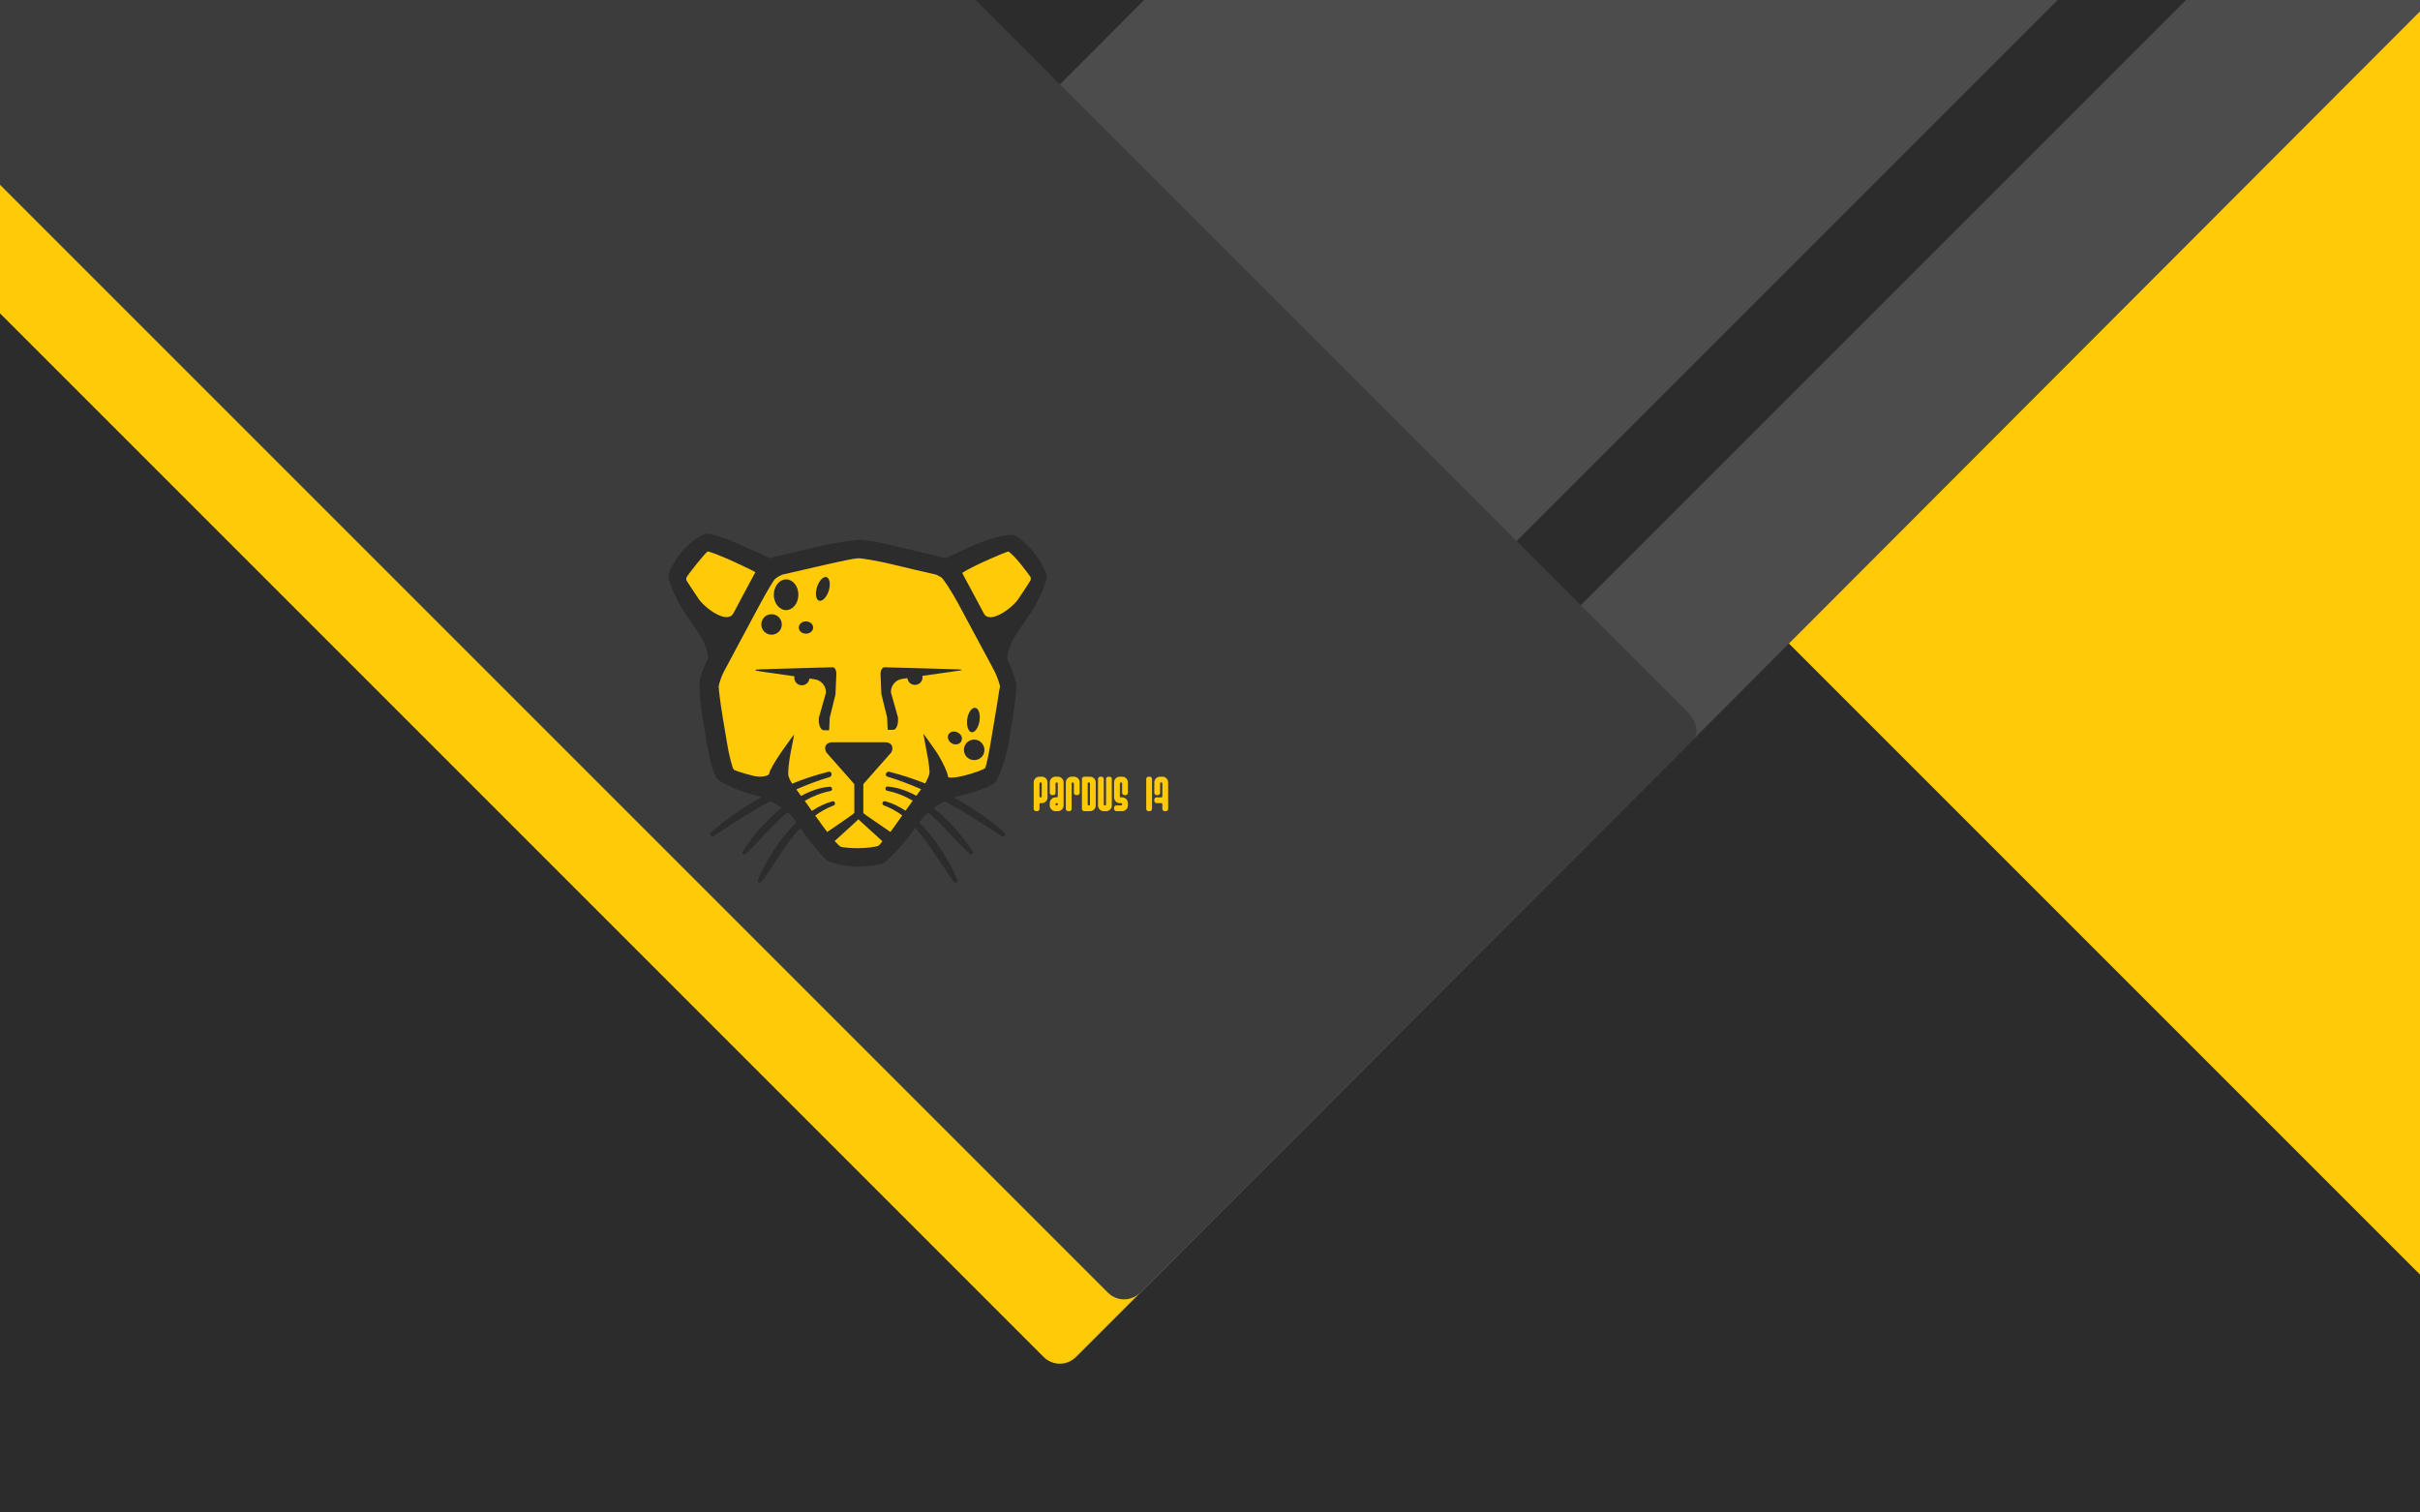 <?xml version="1.0" encoding="UTF-8" standalone="no"?>
<!-- Created with Inkscape (http://www.inkscape.org/) -->

<svg
   xmlns:osb="http://www.openswatchbook.org/uri/2009/osb"
   xmlns:dc="http://purl.org/dc/elements/1.1/"
   xmlns:cc="http://creativecommons.org/ns#"
   xmlns:rdf="http://www.w3.org/1999/02/22-rdf-syntax-ns#"
   xmlns:svg="http://www.w3.org/2000/svg"
   xmlns="http://www.w3.org/2000/svg"
   xmlns:sodipodi="http://sodipodi.sourceforge.net/DTD/sodipodi-0.dtd"
   xmlns:inkscape="http://www.inkscape.org/namespaces/inkscape"
   sodipodi:docname="1280x800.svg"
   inkscape:version="0.92.1 r15371"
   id="svg8"
   version="1.1"
   viewBox="0 0 338.667 211.667"
   height="800"
   width="1280"
   inkscape:export-filename="/home/yunusem/new_bg.svg.png"
   inkscape:export-xdpi="96"
   inkscape:export-ydpi="96">
  <defs
     id="defs2">
    <inkscape:path-effect
       effect="spiro"
       id="path-effect5967"
       is_visible="true" />
    <inkscape:path-effect
       effect="simplify"
       id="path-effect5965"
       is_visible="true"
       steps="1"
       threshold="0"
       smooth_angles="360"
       helper_size="0"
       simplify_individual_paths="false"
       simplify_just_coalesce="false"
       simplifyindividualpaths="false"
       simplifyJustCoalesce="false" />
    <linearGradient
       id="linearGradient5873"
       osb:paint="solid">
      <stop
         style="stop-color:#d70000;stop-opacity:1;"
         offset="0"
         id="stop5871" />
    </linearGradient>
    <filter
       style="color-interpolation-filters:sRGB"
       inkscape:label="Drop Shadow"
       id="filter4662">
      <feFlood
         flood-opacity="0.498"
         flood-color="rgb(0,0,0)"
         result="flood"
         id="feFlood4652" />
      <feComposite
         in="flood"
         in2="SourceGraphic"
         operator="in"
         result="composite1"
         id="feComposite4654" />
      <feGaussianBlur
         in="composite1"
         stdDeviation="10"
         result="blur"
         id="feGaussianBlur4656" />
      <feOffset
         dx="0"
         dy="0"
         result="offset"
         id="feOffset4658" />
      <feComposite
         in="SourceGraphic"
         in2="offset"
         operator="over"
         result="fbSourceGraphic"
         id="feComposite4660" />
      <feColorMatrix
         result="fbSourceGraphicAlpha"
         in="fbSourceGraphic"
         values="0 0 0 -1 0 0 0 0 -1 0 0 0 0 -1 0 0 0 0 1 0"
         id="feColorMatrix4664" />
      <feFlood
         id="feFlood4666"
         flood-opacity="0.498"
         flood-color="rgb(0,0,0)"
         result="flood"
         in="fbSourceGraphic" />
      <feComposite
         in2="fbSourceGraphic"
         id="feComposite4668"
         in="flood"
         operator="in"
         result="composite1" />
      <feGaussianBlur
         id="feGaussianBlur4670"
         in="composite1"
         stdDeviation="8"
         result="blur" />
      <feOffset
         id="feOffset4672"
         dx="0"
         dy="0"
         result="offset" />
      <feComposite
         in2="offset"
         id="feComposite4674"
         in="fbSourceGraphic"
         operator="over"
         result="composite2" />
    </filter>
    <filter
       style="color-interpolation-filters:sRGB"
       inkscape:label="Drop Shadow"
       id="filter4957">
      <feFlood
         flood-opacity="1"
         flood-color="rgb(0,0,0)"
         result="flood"
         id="feFlood4947" />
      <feComposite
         in="flood"
         in2="SourceGraphic"
         operator="in"
         result="composite1"
         id="feComposite4949" />
      <feGaussianBlur
         in="composite1"
         stdDeviation="3"
         result="blur"
         id="feGaussianBlur4951" />
      <feOffset
         dx="0"
         dy="0"
         result="offset"
         id="feOffset4953" />
      <feComposite
         in="SourceGraphic"
         in2="offset"
         operator="over"
         result="fbSourceGraphic"
         id="feComposite4955" />
      <feColorMatrix
         result="fbSourceGraphicAlpha"
         in="fbSourceGraphic"
         values="0 0 0 -1 0 0 0 0 -1 0 0 0 0 -1 0 0 0 0 1 0"
         id="feColorMatrix4607" />
      <feFlood
         id="feFlood4609"
         flood-opacity="0.498"
         flood-color="rgb(0,0,0)"
         result="flood"
         in="fbSourceGraphic" />
      <feComposite
         in2="fbSourceGraphic"
         id="feComposite4611"
         in="flood"
         operator="in"
         result="composite1" />
      <feGaussianBlur
         id="feGaussianBlur4613"
         in="composite1"
         stdDeviation="3"
         result="blur" />
      <feOffset
         id="feOffset4615"
         dx="0"
         dy="0"
         result="offset" />
      <feComposite
         in2="offset"
         id="feComposite4617"
         in="fbSourceGraphic"
         operator="over"
         result="composite2" />
    </filter>
    <filter
       style="color-interpolation-filters:sRGB"
       inkscape:label="Drop Shadow"
       id="filter4969">
      <feFlood
         flood-opacity="1"
         flood-color="rgb(0,0,0)"
         result="flood"
         id="feFlood4959" />
      <feComposite
         in="flood"
         in2="SourceGraphic"
         operator="in"
         result="composite1"
         id="feComposite4961" />
      <feGaussianBlur
         in="composite1"
         stdDeviation="3"
         result="blur"
         id="feGaussianBlur4963" />
      <feOffset
         dx="0"
         dy="0"
         result="offset"
         id="feOffset4965" />
      <feComposite
         in="SourceGraphic"
         in2="offset"
         operator="over"
         result="fbSourceGraphic"
         id="feComposite4967" />
      <feColorMatrix
         result="fbSourceGraphicAlpha"
         in="fbSourceGraphic"
         values="0 0 0 -1 0 0 0 0 -1 0 0 0 0 -1 0 0 0 0 1 0"
         id="feColorMatrix4595" />
      <feFlood
         id="feFlood4597"
         flood-opacity="0.498"
         flood-color="rgb(0,0,0)"
         result="flood"
         in="fbSourceGraphic" />
      <feComposite
         in2="fbSourceGraphic"
         id="feComposite4599"
         in="flood"
         operator="in"
         result="composite1" />
      <feGaussianBlur
         id="feGaussianBlur4601"
         in="composite1"
         stdDeviation="3"
         result="blur" />
      <feOffset
         id="feOffset4603"
         dx="0"
         dy="0"
         result="offset" />
      <feComposite
         in2="offset"
         id="feComposite4605"
         in="fbSourceGraphic"
         operator="over"
         result="composite2" />
    </filter>
    <filter
       style="color-interpolation-filters:sRGB"
       inkscape:label="Drop Shadow"
       id="filter4981">
      <feFlood
         flood-opacity="1"
         flood-color="rgb(0,0,0)"
         result="flood"
         id="feFlood4971" />
      <feComposite
         in="flood"
         in2="SourceGraphic"
         operator="in"
         result="composite1"
         id="feComposite4973" />
      <feGaussianBlur
         in="composite1"
         stdDeviation="3"
         result="blur"
         id="feGaussianBlur4975" />
      <feOffset
         dx="0"
         dy="0"
         result="offset"
         id="feOffset4977" />
      <feComposite
         in="SourceGraphic"
         in2="offset"
         operator="over"
         result="composite2"
         id="feComposite4979" />
    </filter>
    <filter
       style="color-interpolation-filters:sRGB"
       inkscape:label="Drop Shadow"
       id="filter5005">
      <feFlood
         flood-opacity="1"
         flood-color="rgb(0,0,0)"
         result="flood"
         id="feFlood4995" />
      <feComposite
         in="flood"
         in2="SourceGraphic"
         operator="in"
         result="composite1"
         id="feComposite4997" />
      <feGaussianBlur
         in="composite1"
         stdDeviation="2"
         result="blur"
         id="feGaussianBlur4999" />
      <feOffset
         dx="0"
         dy="0"
         result="offset"
         id="feOffset5001" />
      <feComposite
         in="SourceGraphic"
         in2="offset"
         operator="over"
         result="composite2"
         id="feComposite5003" />
    </filter>
    <filter
       style="color-interpolation-filters:sRGB"
       inkscape:label="Drop Shadow"
       id="filter4633">
      <feFlood
         flood-opacity="0.498"
         flood-color="rgb(0,0,0)"
         result="flood"
         id="feFlood4623" />
      <feComposite
         in="flood"
         in2="SourceGraphic"
         operator="in"
         result="composite1"
         id="feComposite4625" />
      <feGaussianBlur
         in="composite1"
         stdDeviation="3"
         result="blur"
         id="feGaussianBlur4627" />
      <feOffset
         dx="0"
         dy="0"
         result="offset"
         id="feOffset4629" />
      <feComposite
         in="SourceGraphic"
         in2="offset"
         operator="over"
         result="composite2"
         id="feComposite4631" />
    </filter>
  </defs>
  <sodipodi:namedview
     inkscape:window-maximized="1"
     inkscape:window-y="0"
     inkscape:window-x="0"
     inkscape:window-height="1172"
     inkscape:window-width="1920"
     units="px"
     showgrid="false"
     inkscape:current-layer="layer1"
     inkscape:document-units="px"
     inkscape:cy="285.00887"
     inkscape:cx="616.54268"
     inkscape:zoom="0.5"
     inkscape:pageshadow="2"
     inkscape:pageopacity="0.0"
     borderopacity="1.0"
     bordercolor="#666666"
     pagecolor="#ffffff"
     id="base"
     showguides="false">
    <inkscape:grid
       type="xygrid"
       id="grid4872" />
  </sodipodi:namedview>
  <g
     inkscape:label="Layer 1"
     inkscape:groupmode="layer"
     id="layer1"
     transform="translate(0,-85.333)">
    <g
       id="g4968"
       transform="matrix(0.667,0,0,0.667,7.5925359e-5,99)">
      <rect
         inkscape:transform-center-y="-132.32242"
         inkscape:transform-center-x="36.576003"
         y="-20.5"
         x="1.1368684e-13"
         height="317.5"
         width="508"
         id="rect4487-7"
         style="opacity:1;fill:#2c2c2c;fill-opacity:1;stroke:none;stroke-width:0.264;stroke-linecap:round;stroke-linejoin:round;stroke-miterlimit:4;stroke-dasharray:none;stroke-opacity:1;paint-order:normal" />
      <g
         transform="translate(0,-31.75)"
         id="g4933">
        <path
           inkscape:connector-curvature="0"
           style="opacity:1;fill:#ffcb08;fill-opacity:1;stroke:none;stroke-width:4.37;stroke-linecap:round;stroke-linejoin:bevel;stroke-miterlimit:15;stroke-dasharray:none;stroke-opacity:1;paint-order:normal;filter:url(#filter4969)"
           d="m 1876.99,0 -476.59,476.59 c -4.701,4.701 -2.807,14.162 4.244,21.213 L 1920,1013.158 V 0 Z"
           transform="matrix(0.265,0,0,0.265,0,11.25)"
           id="rect4649-6-2-1" />
        <path
           inkscape:connector-curvature="0"
           style="opacity:1;fill:#4c4c4c;fill-opacity:1;stroke:none;stroke-width:4.378;stroke-linecap:round;stroke-linejoin:bevel;stroke-miterlimit:15;stroke-dasharray:none;stroke-opacity:1;paint-order:normal;filter:url(#filter4957)"
           d="M 905.932,0 344.203,562.703 c -7.058,7.07 -8.951,16.554 -4.246,21.268 L 692.232,936.855 1629.088,0 Z m 824.98,0 -987.812,987.812 89.443,89.598 c 4.705,4.713 14.173,2.816 21.23,-4.254 L 1925.074,0 Z"
           transform="matrix(0.265,0,0,0.265,0,11.25)"
           id="rect4649-6" />
        <g
           id="g4945"
           style="filter:url(#filter4981)">
          <path
             inkscape:connector-curvature="0"
             id="rect4649-6-2"
             transform="matrix(0.265,0,0,0.265,0,11.25)"
             d="m 0,0 v 245.902 l 827.271,827.271 c 7.051,7.051 16.512,8.945 21.213,4.244 L 1340.631,585.271 c 4.701,-4.701 2.809,-14.162 -4.242,-21.213 L 772.33,0 Z"
             style="opacity:1;fill:#3c3c3c;fill-opacity:1;stroke:none;stroke-width:4.37;stroke-linecap:round;stroke-linejoin:bevel;stroke-miterlimit:15;stroke-dasharray:none;stroke-opacity:1;paint-order:normal" />
          <path
             inkscape:connector-curvature="0"
             id="rect4649-6-3"
             transform="matrix(0.265,0,0,0.265,0,11.25)"
             d="m 0,146.299 v 101.824 l 826.312,826.312 c 7.051,7.051 18.406,7.051 25.457,0 l 50.91,-50.912 c -7.051,7.051 -18.404,7.051 -25.455,0 z"
             style="opacity:1;fill:#ffcb08;fill-opacity:1;stroke:none;stroke-width:5.353;stroke-linecap:round;stroke-linejoin:bevel;stroke-miterlimit:15;stroke-dasharray:none;stroke-opacity:1;paint-order:normal" />
        </g>
        <g
           id="g4582"
           transform="matrix(0.577,0,0,0.577,61.159,-64.948)"
           style="filter:url(#filter5005)">
          <path
             style="fill:#2c2c2c;fill-opacity:1;stroke-width:0.745"
             inkscape:connector-curvature="0"
             id="path5731"
             d="m 274.538,340.835 c -0.67,-1.936 -2.681,-5.436 -4.543,-7.82 -1.862,-2.309 -4.841,-5.139 -6.702,-6.181 -1.862,-1.043 -10.203,1.266 -14.448,3.202 l -3.128,1.415 c -4.245,1.936 -7.745,3.575 -7.82,3.575 -0.075,0.075 -0.596,0 -0.968,-0.149 -0.372,-0.149 -5.139,-1.341 -9.681,-2.383 l -8.117,-1.936 c -4.543,-1.043 -9.756,-2.085 -11.618,-2.234 -1.862,-0.149 -9.83,1.117 -14.373,2.16 l -8.713,2.011 c -4.543,1.043 -8.564,2.011 -8.937,2.085 -0.372,0.149 -1.489,0.521 -1.564,0.447 -0.075,-0.074 -3.724,-1.713 -7.969,-3.649 l -3.128,-1.415 c -4.245,-1.936 -9.458,-3.649 -11.618,-3.798 -2.16,-0.149 -7.671,4.468 -9.532,6.777 -1.862,2.309 -3.947,5.809 -4.543,7.82 -0.67,1.936 2.904,9.681 5.511,13.554 l 5.362,7.894 c 2.607,3.873 4.021,8.341 3.202,9.905 -0.819,1.564 -2.011,4.468 -2.607,6.33 -0.596,1.862 0.075,10.128 0.894,14.745 l 1.638,9.83 c 0.745,4.617 2.234,9.905 3.277,11.767 1.043,1.862 9.011,5.213 13.554,6.33 l 2.011,0.521 c 0.372,0.075 0.67,0.223 1.043,0.298 -6.702,3.649 -12.958,7.969 -18.544,12.884 -0.819,0.745 0.223,1.862 1.043,1.266 7,-4.617 13.703,-9.011 20.778,-12.735 1.341,0.67 2.681,1.564 3.947,2.458 -5.734,4.617 -10.724,10.501 -14.15,15.863 -0.447,0.67 0.447,1.489 1.043,0.968 5.139,-4.915 9.756,-10.575 15.192,-15.192 1.117,0.968 2.085,2.011 2.83,3.053 l 0.447,0.596 c -6.181,5.958 -11.096,14.075 -14.001,21.001 -0.298,0.745 0.745,1.266 1.266,0.67 4.841,-6.405 8.713,-13.852 14.15,-19.661 l 1.787,2.532 c 2.755,3.798 6.256,7.969 7.894,9.235 1.638,1.266 8.415,2.383 11.171,2.383 2.681,0 6.554,-0.447 8.564,-1.043 2.011,-0.521 7.82,-6.777 10.501,-10.575 l 1.787,-2.532 c 5.436,5.883 9.383,13.331 14.224,19.735 0.521,0.67 1.489,-0.075 1.192,-0.745 -2.83,-6.851 -7.745,-14.969 -13.926,-20.927 l 0.372,-0.521 c 0.745,-1.043 1.787,-2.085 2.904,-3.128 5.362,4.543 9.979,10.203 15.043,15.043 0.67,0.67 1.564,-0.149 1.117,-0.894 -3.426,-5.288 -8.415,-11.171 -14.15,-15.788 1.266,-0.968 2.607,-1.787 4.021,-2.458 7.075,3.798 13.852,8.117 20.778,12.809 0.894,0.596 1.713,-0.67 0.968,-1.341 -5.511,-4.915 -11.767,-9.235 -18.395,-12.809 0.298,-0.075 0.596,-0.223 0.894,-0.298 l 2.085,-0.521 c 4.543,-1.117 9.681,-2.979 11.469,-4.17 1.787,-1.117 4.468,-9.383 5.288,-14.001 l 1.638,-9.83 c 0.745,-4.617 1.341,-9.979 1.341,-11.916 -0.075,-1.936 -2.234,-7.522 -3.053,-9.086 -0.819,-1.564 0.596,-6.032 3.202,-9.905 l 5.362,-7.894 c 2.607,-3.947 6.181,-11.692 5.436,-13.628 z"
             class="st1" />
          <g
             style="fill:#ffcb08;fill-opacity:1"
             transform="matrix(0.745,0,0,0.745,-530.656,377.252)"
             id="g5733">
            <path
               style="fill:#ffcb08;fill-opacity:1"
               inkscape:connector-curvature="0"
               id="path5735"
               d="m 911,-36.8 c -3.1,-4.6 -5.8,-8.7 -6,-9.2 0,0 0,0 0,-0.5 0,-0.6 0,-0.6 0,-0.6 0.2,-0.5 2.5,-3.6 5,-6.7 2.5,-3.1 4.9,-5.9 5.4,-6.1 0.5,-0.2 6.5,2.1 12.2,4.7 l 0.9,0.4 c 5.7,2.6 10.3,4.9 10.2,5 -0.1,0.2 -2.8,5.1 -5.7,10.6 l -5,9.4 c -3,5.6 -13.9,-2.4 -17,-7 z"
               class="st0" />
            <path
               style="fill:#ffcb08;fill-opacity:1"
               inkscape:connector-curvature="0"
               id="path5737"
               d="m 998.9,83.6 c -0.9,0.7 -6.3,1.3 -9.9,1.3 -3.6,0 -7.5,-0.3 -8.6,-0.7 -0.5,-0.2 -1.6,-1.2 -3,-2.8 l 7.6,-6.9 c 2.2,-2 4,-3.7 4,-3.7 0,0 1.8,1.7 4,3.7 l 7.7,7 c -0.8,1.2 -1.5,1.9 -1.8,2.1 z"
               class="st0" />
            <path
               style="fill:#ffcb08;fill-opacity:1"
               inkscape:connector-curvature="0"
               id="path5739"
               d="m 1055.8,19.9 -2.2,13.2 c -1,6.2 -2.3,11.9 -2.7,12.6 -0.5,0.8 -5.7,2.6 -10.3,3.8 -4.5,1.1 -8.1,1.3 -7.9,0.4 0.2,-0.9 -2.5,-7.3 -5.8,-12.2 -3.4,-4.9 -6.2,-8.8 -6.2,-8.6 0,0.2 0.8,4.2 1.6,8.6 0.9,4.4 1.5,9.1 1.4,10.4 -0.1,1.3 -1.6,4.4 -2.1,5.1 0,0 0,0 0,0.1 -5.8,-2.3 -11.6,-4.2 -17.5,-5.7 -1.6,-0.4 -2.5,2 -0.9,2.4 5.7,1.7 11.1,3.8 16.4,6.1 -0.7,1 -1.5,2.1 -2.3,3.2 -4.5,-2.4 -9.2,-4.1 -14,-4.5 -1.4,-0.1 -1.5,1.9 -0.2,2.1 4.6,0.9 8.7,2.6 12.4,4.8 -1,1.4 -2.2,3.1 -3.5,4.9 -3.2,-2.1 -6.5,-3.7 -9.9,-4.6 -1.3,-0.3 -2,1.5 -0.7,2 3.4,1.3 6.3,2.9 9,4.9 -1.3,1.8 -2.6,3.6 -3.7,5.2 -0.7,1 -1.4,1.9 -2.1,2.9 -0.1,-0.1 -0.3,-0.2 -0.4,-0.3 L 995.9,71 c -2.5,-1.7 -4.5,-3.1 -4.5,-3.2 0,-0.1 0,-2.7 0,-5.7 v -8.4 c 0.1,-0.1 0.1,-0.2 0.2,-0.3 l 13.5,-15.3 c 1.3,-2.7 0,-4.9 -3,-4.9 h -25.8 c -3,0 -4.4,2.2 -3,4.9 l 13.5,15.3 c 0.1,0.1 0.1,0.2 0.2,0.3 v 8.4 c 0,3 0,5.5 0,5.6 0,0.1 -2,1.6 -4.5,3.3 l -8.3,5.7 c -0.1,0.1 -0.2,0.2 -0.4,0.3 -0.8,-1 -1.5,-2 -2.2,-2.9 -1.1,-1.6 -2.4,-3.3 -3.7,-5.1 2.7,-2 5.7,-3.7 9.1,-5 1.1,-0.4 0.5,-2.3 -0.6,-2 -3.5,0.9 -6.9,2.6 -10.1,4.7 -1.3,-1.8 -2.5,-3.5 -3.5,-4.9 3.8,-2.2 7.9,-3.9 12.5,-4.8 1.4,-0.3 1,-2.2 -0.4,-2.1 -4.8,0.4 -9.5,2.1 -13.9,4.5 -0.8,-1.1 -1.6,-2.3 -2.3,-3.2 5.2,-2.3 10.5,-4.3 16.2,-6 1.6,-0.5 1.2,-3 -0.5,-2.6 -6,1.5 -11.9,3.4 -17.7,5.8 l -0.1,-0.1 c -0.5,-0.7 -1.3,-2.2 -1.7,-3.5 -0.5,-1.3 0.2,-7.6 1.1,-12 0.9,-4.4 1.6,-8.1 1.6,-8.3 0,-0.2 -2.7,3.4 -6.1,8.3 -3.4,4.9 -6.1,9.7 -6,10.6 0.1,0.9 -3.2,2.3 -7.7,1.2 -4.5,-1.1 -8.8,-2.5 -9.6,-3 -0.7,-0.5 -2.4,-7.2 -3.4,-13.4 L 922.6,20 c -1,-6.2 -1.8,-12.5 -1.8,-14 0.1,-1.5 1.7,-5.8 2.6,-7.4 0.8,-1.5 3.9,-7.3 6.9,-12.9 l 11,-20.5 c 3,-5.5 6.1,-10.8 7,-11.7 0.9,-0.9 3.4,-2.1 3.5,-2.1 0.1,0 5.2,-1.2 11.3,-2.6 l 11.3,-2.6 c 6.1,-1.4 12.5,-2.7 14.3,-2.8 1.8,-0.1 10.4,1.4 16.5,2.9 l 10.5,2.5 c 6.1,1.4 11.2,2.6 11.3,2.6 0.1,0 1.1,0.6 2.3,1.2 1.1,0.6 5.3,7.2 8.3,12.7 l 11,20.5 c 3,5.5 6.1,11.3 6.9,12.9 0.8,1.5 2.5,5.8 2.6,7.4 -0.4,1.4 -1.2,7.7 -2.3,13.8 z"
               class="st0" />
            <path
               style="fill:#ffcb08;fill-opacity:1"
               inkscape:connector-curvature="0"
               id="path5741"
               d="m 1073.1,-46.5 c 0,0.5 0,0.5 0,0.5 -0.2,0.4 -2.8,4.5 -6,9.2 -3.1,4.6 -14,12.6 -16.9,7.1 l -5,-9.4 c -3,-5.5 -5.5,-10.2 -5.5,-10.3 -0.1,-0.2 4.3,-2.7 10,-5.3 l 0.9,-0.4 c 5.7,-2.6 10.9,-4.7 11.5,-4.8 0.6,0 3.6,3 6.1,6.1 2.5,3.1 4.7,6.1 5,6.7 -0.1,0 -0.1,0 -0.1,0.6 z"
               class="st0" />
          </g>
          <g
             style="fill:#2c2c2c;fill-opacity:1"
             transform="matrix(0.745,0,0,0.745,-530.656,377.252)"
             id="g5743">
            <path
               style="fill:#2c2c2c;fill-opacity:1"
               inkscape:connector-curvature="0"
               id="path5745"
               d="m 976.4,-3.4 c -1.1,0 -4.7,0.1 -7.9,0.2 l -27.4,0.8 c -3.2,0.1 -3.3,0.5 -0.1,1 L 957.8,1 c 0,0.2 -0.1,0.4 -0.1,0.7 0,2.1 1.7,3.7 3.7,3.7 1.9,0 3.5,-1.5 3.7,-3.3 l 2.7,0.4 c 3.2,0.5 5.6,3.5 5.3,6.7 l -3.4,12 c -0.3,3.2 0.7,5.9 2.2,6.1 1.5,0.1 2.8,0.1 2.8,0 0,-0.1 0.1,-2.9 0.3,-6.1 l 2.8,-11.3 c 0.1,-3.2 0.3,-7.5 0.4,-9.5 0.2,-2.2 -0.7,-3.9 -1.8,-3.8 z"
               class="st1" />
            <path
               style="fill:#2c2c2c;fill-opacity:1"
               inkscape:connector-curvature="0"
               id="path5747"
               d="m 1037,-2.4 -27.4,-0.8 c -3.2,-0.1 -6.8,-0.2 -7.9,-0.2 -1.1,0 -2,1.6 -1.9,3.6 0.1,2 0.3,6.3 0.4,9.5 L 1003,21 c 0.1,3.2 0.3,6 0.3,6.1 0,0.1 1.3,0.1 2.8,0 1.5,-0.1 2.5,-2.8 2.2,-6.1 l -3.4,-12 c -0.3,-3.2 2.1,-6.2 5.3,-6.7 l 2.7,-0.4 c 0.2,1.9 1.8,3.3 3.7,3.3 2.1,0 3.7,-1.7 3.7,-3.7 0,-0.2 0,-0.4 -0.1,-0.7 l 16.8,-2.4 c 3.2,-0.3 3.2,-0.8 0,-0.8 z"
               class="st1" />
            <path
               style="fill:#2c2c2c;fill-opacity:1"
               inkscape:connector-curvature="0"
               id="path5749"
               d="m 953.7,-31.3 c 3.3,0 6,-3.4 6,-7.5 0,-4.2 -2.7,-7.5 -6,-7.5 -3.3,0 -6,3.4 -6,7.5 0,4.1 2.7,7.5 6,7.5 z"
               class="st1" />
            <path
               style="fill:#2c2c2c;fill-opacity:1"
               inkscape:connector-curvature="0"
               id="path5751"
               d="m 946.6,-19.3 c 2.8,0 5,-2.2 5,-5 0,-2.8 -2.2,-5 -5,-5 -2.8,0 -5,2.2 -5,5 0,2.7 2.2,5 5,5 z"
               class="st1" />
            <path
               style="fill:#2c2c2c;fill-opacity:1"
               inkscape:connector-curvature="0"
               id="path5753"
               d="m 969.8,-35.9 c 1.6,0.5 3.7,-1.7 4.7,-4.8 1,-3.2 0.5,-6.1 -1,-6.7 -1.6,-0.5 -3.7,1.7 -4.7,4.8 -1,3.2 -0.6,6.2 1,6.7 z"
               class="st1" />
            <path
               style="fill:#2c2c2c;fill-opacity:1"
               inkscape:connector-curvature="0"
               id="path5755"
               d="m 963.4,-19.8 c 1.9,0 3.5,-1.3 3.5,-3 0,-1.7 -1.6,-3 -3.5,-3 -1.9,0 -3.5,1.3 -3.5,3 0,1.7 1.6,3 3.5,3 z"
               class="st1" />
            <path
               style="fill:#2c2c2c;fill-opacity:1"
               inkscape:connector-curvature="0"
               id="path5757"
               d="m 1047.7,32.4 c -2.5,-1.2 -5.5,-0.2 -6.7,2.3 -1.2,2.5 -0.2,5.5 2.3,6.7 2.5,1.2 5.5,0.2 6.7,-2.2 1.2,-2.5 0.2,-5.5 -2.3,-6.8 z"
               class="st1" />
            <path
               style="fill:#2c2c2c;fill-opacity:1"
               inkscape:connector-curvature="0"
               id="path5759"
               d="m 1044.2,28.3 c 1.6,0.3 3.4,-2.2 3.9,-5.5 0.5,-3.3 -0.4,-6.2 -2.1,-6.4 -1.6,-0.3 -3.4,2.2 -3.9,5.5 -0.4,3.2 0.5,6.1 2.1,6.4 z"
               class="st1" />
            <path
               style="fill:#2c2c2c;fill-opacity:1"
               inkscape:connector-curvature="0"
               id="path5761"
               d="m 1037.4,28.4 c -1.7,-0.9 -3.8,-0.4 -4.5,1.1 -0.7,1.5 0.1,3.4 1.8,4.3 1.7,0.9 3.8,0.4 4.5,-1.1 0.8,-1.6 0,-3.5 -1.8,-4.3 z"
               class="st1" />
          </g>
        </g>
        <g
           aria-label="pardus 17"
           style="font-style:normal;font-variant:normal;font-weight:normal;font-stretch:normal;font-size:17.639px;line-height:6.615px;font-family:Pardus;-inkscape-font-specification:Pardus;letter-spacing:0px;word-spacing:0px;fill:#ffcb08;fill-opacity:1;stroke:none;stroke-width:0.529;stroke-linecap:butt;stroke-linejoin:miter;stroke-miterlimit:4;stroke-dasharray:none;stroke-opacity:0.941;paint-order:markers stroke fill"
           id="text4666"
           transform="matrix(0.547,0,0,0.547,82.143,77.397)">
          <path
             d="m 251.619,184.949 c 0,0.617 -0.212,1.129 -0.635,1.552 -0.441,0.441 -0.953,0.653 -1.57,0.653 0,0 -0.441,0 -0.441,0 -0.3,0 -0.441,0.141 -0.441,0.441 0,0 0,1.764 0,1.764 0,0.247 -0.088,0.459 -0.247,0.617 -0.176,0.176 -0.388,0.265 -0.635,0.265 0,0 -0.441,0 -0.441,0 -0.247,0 -0.459,-0.088 -0.617,-0.265 -0.176,-0.159 -0.265,-0.37 -0.265,-0.617 0,0 0,-10.142 0,-10.142 0,-0.617 0.212,-1.129 0.653,-1.57 0.423,-0.423 0.935,-0.635 1.552,-0.635 0,0 0.882,0 0.882,0 0.617,0 1.129,0.212 1.57,0.635 0.423,0.441 0.635,0.953 0.635,1.57 0,0 0,5.733 0,5.733 z m -2.205,-0.441 c 0,0 0,-4.851 0,-4.851 0,-0.3 -0.141,-0.441 -0.441,-0.441 -0.3,0 -0.441,0.141 -0.441,0.441 0,0 0,4.851 0,4.851 0,0.3 0.141,0.441 0.441,0.441 0.3,0 0.441,-0.141 0.441,-0.441 z"
             style="fill:#ffcb08;fill-opacity:1;stroke:none;stroke-width:0.529;stroke-miterlimit:4;stroke-dasharray:none;stroke-opacity:0.941;paint-order:markers stroke fill"
             id="path4668"
             inkscape:connector-curvature="0" />
          <path
             d="m 257.785,188.036 c 0,0.617 -0.212,1.129 -0.635,1.552 -0.441,0.441 -0.953,0.653 -1.57,0.653 0,0 -0.882,0 -0.882,0 -0.617,0 -1.129,-0.212 -1.552,-0.653 -0.441,-0.423 -0.653,-0.935 -0.653,-1.552 0,0 0,-0.882 0,-0.882 0,-0.617 0.212,-1.129 0.653,-1.57 0.423,-0.423 0.935,-0.635 1.552,-0.635 0,0 0.441,0 0.441,0 0.3,0 0.441,-0.141 0.441,-0.441 0,0 0,-4.851 0,-4.851 0,-0.3 -0.141,-0.441 -0.441,-0.441 -0.3,0 -0.441,0.141 -0.441,0.441 0,0 0,3.528 0,3.528 0,0.247 -0.088,0.459 -0.247,0.617 -0.176,0.176 -0.388,0.265 -0.635,0.265 0,0 -0.441,0 -0.441,0 -0.247,0 -0.459,-0.088 -0.617,-0.265 -0.176,-0.159 -0.265,-0.37 -0.265,-0.617 0,0 0,-3.969 0,-3.969 0,-0.617 0.212,-1.129 0.653,-1.57 0.423,-0.423 0.935,-0.635 1.552,-0.635 0,0 0.882,0 0.882,0 0.617,0 1.129,0.212 1.57,0.635 0.423,0.441 0.635,0.953 0.635,1.57 0,0 0,8.819 0,8.819 z m -2.205,-0.441 c 0,-0.3 -0.141,-0.441 -0.441,-0.441 -0.3,0 -0.441,0.141 -0.441,0.441 0,0.3 0.141,0.441 0.441,0.441 0.3,0 0.441,-0.141 0.441,-0.441 z"
             style="fill:#ffcb08;fill-opacity:1;stroke:none;stroke-width:0.529;stroke-miterlimit:4;stroke-dasharray:none;stroke-opacity:0.941;paint-order:markers stroke fill"
             id="path4670"
             inkscape:connector-curvature="0" />
          <path
             d="m 263.952,183.185 c 0,0.247 -0.088,0.459 -0.247,0.617 -0.176,0.176 -0.388,0.265 -0.635,0.265 0,0 -0.441,0 -0.441,0 -0.247,0 -0.459,-0.088 -0.617,-0.265 -0.176,-0.159 -0.265,-0.37 -0.265,-0.617 0,0 0,-3.528 0,-3.528 0,-0.3 -0.141,-0.441 -0.441,-0.441 -0.3,0 -0.441,0.141 -0.441,0.441 0,0 0,9.701 0,9.701 0,0.247 -0.088,0.459 -0.247,0.617 -0.176,0.176 -0.388,0.265 -0.635,0.265 0,0 -0.441,0 -0.441,0 -0.247,0 -0.459,-0.088 -0.617,-0.265 -0.176,-0.159 -0.265,-0.37 -0.265,-0.617 0,0 0,-10.142 0,-10.142 0,-0.617 0.212,-1.129 0.653,-1.57 0.423,-0.423 0.935,-0.635 1.552,-0.635 0,0 0.882,0 0.882,0 0.617,0 1.129,0.212 1.57,0.635 0.423,0.441 0.635,0.953 0.635,1.57 0,0 0,3.969 0,3.969 z"
             style="fill:#ffcb08;fill-opacity:1;stroke:none;stroke-width:0.529;stroke-miterlimit:4;stroke-dasharray:none;stroke-opacity:0.941;paint-order:markers stroke fill"
             id="path4672"
             inkscape:connector-curvature="0" />
          <path
             d="m 270.119,188.036 c 0,0.617 -0.212,1.129 -0.635,1.552 -0.441,0.441 -0.953,0.653 -1.57,0.653 0,0 -2.205,0 -2.205,0 -0.247,0 -0.459,-0.088 -0.617,-0.265 -0.176,-0.159 -0.265,-0.37 -0.265,-0.617 0,0 0,-11.465 0,-11.465 0,-0.247 0.088,-0.459 0.265,-0.635 0.159,-0.159 0.37,-0.247 0.617,-0.247 0,0 2.205,0 2.205,0 0.617,0 1.129,0.212 1.57,0.635 0.423,0.441 0.635,0.953 0.635,1.57 0,0 0,8.819 0,8.819 z m -2.205,-0.441 c 0,0 0,-7.938 0,-7.938 0,-0.3 -0.141,-0.441 -0.441,-0.441 -0.3,0 -0.441,0.141 -0.441,0.441 0,0 0,7.938 0,7.938 0,0.3 0.141,0.441 0.441,0.441 0.3,0 0.441,-0.141 0.441,-0.441 z"
             style="fill:#ffcb08;fill-opacity:1;stroke:none;stroke-width:0.529;stroke-miterlimit:4;stroke-dasharray:none;stroke-opacity:0.941;paint-order:markers stroke fill"
             id="path4674"
             inkscape:connector-curvature="0" />
          <path
             d="m 276.286,188.036 c 0,0.617 -0.212,1.129 -0.635,1.552 -0.441,0.441 -0.953,0.653 -1.57,0.653 0,0 -0.882,0 -0.882,0 -0.617,0 -1.129,-0.212 -1.552,-0.653 -0.441,-0.423 -0.653,-0.935 -0.653,-1.552 0,0 0,-10.142 0,-10.142 0,-0.247 0.088,-0.459 0.265,-0.635 0.159,-0.159 0.37,-0.247 0.617,-0.247 0,0 0.441,0 0.441,0 0.247,0 0.459,0.088 0.635,0.247 0.159,0.176 0.247,0.388 0.247,0.635 0,0 0,9.701 0,9.701 0,0.3 0.141,0.441 0.441,0.441 0.3,0 0.441,-0.141 0.441,-0.441 0,0 0,-9.701 0,-9.701 0,-0.247 0.088,-0.459 0.265,-0.635 0.159,-0.159 0.37,-0.247 0.617,-0.247 0,0 0.441,0 0.441,0 0.247,0 0.459,0.088 0.635,0.247 0.159,0.176 0.247,0.388 0.247,0.635 0,0 0,10.142 0,10.142 z"
             style="fill:#ffcb08;fill-opacity:1;stroke:none;stroke-width:0.529;stroke-miterlimit:4;stroke-dasharray:none;stroke-opacity:0.941;paint-order:markers stroke fill"
             id="path4676"
             inkscape:connector-curvature="0" />
          <path
             d="m 282.452,188.036 c 0,0.617 -0.212,1.129 -0.635,1.552 -0.441,0.441 -0.953,0.653 -1.57,0.653 0,0 -2.205,0 -2.205,0 -0.247,0 -0.459,-0.088 -0.617,-0.265 -0.176,-0.159 -0.265,-0.37 -0.265,-0.617 0,0 0,-0.441 0,-0.441 0,-0.247 0.088,-0.459 0.265,-0.635 0.159,-0.159 0.37,-0.247 0.617,-0.247 0,0 1.764,0 1.764,0 0.3,0 0.441,-0.141 0.441,-0.441 0,-0.3 -0.141,-0.441 -0.441,-0.441 0,0 -0.441,0 -0.441,0 -0.617,0 -1.129,-0.212 -1.552,-0.653 -0.441,-0.423 -0.653,-0.935 -0.653,-1.552 0,0 0,-5.733 0,-5.733 0,-0.617 0.212,-1.129 0.653,-1.57 0.423,-0.423 0.935,-0.635 1.552,-0.635 0,0 0.882,0 0.882,0 0.617,0 1.129,0.212 1.57,0.635 0.423,0.441 0.635,0.953 0.635,1.57 0,0 0,3.969 0,3.969 0,0.247 -0.088,0.459 -0.247,0.617 -0.176,0.176 -0.388,0.265 -0.635,0.265 0,0 -0.441,0 -0.441,0 -0.247,0 -0.459,-0.088 -0.617,-0.265 -0.176,-0.159 -0.265,-0.37 -0.265,-0.617 0,0 0,-3.528 0,-3.528 0,-0.3 -0.141,-0.441 -0.441,-0.441 -0.3,0 -0.441,0.141 -0.441,0.441 0,0 0,4.851 0,4.851 0,0.3 0.141,0.441 0.441,0.441 0,0 0.441,0 0.441,0 0.617,0 1.129,0.212 1.57,0.635 0.423,0.441 0.635,0.953 0.635,1.57 0,0 0,0.882 0,0.882 z m -10.442,-7.638 c 0,0 0,0 0,0 z"
             style="fill:#ffcb08;fill-opacity:1;stroke:none;stroke-width:0.529;stroke-miterlimit:4;stroke-dasharray:none;stroke-opacity:0.941;paint-order:markers stroke fill"
             id="path4678"
             inkscape:connector-curvature="0" />
          <path
             d="m 291.699,189.359 c 0,0.247 -0.088,0.459 -0.247,0.617 -0.176,0.176 -0.388,0.265 -0.635,0.265 0,0 -0.441,0 -0.441,0 -0.247,0 -0.459,-0.088 -0.617,-0.265 -0.176,-0.159 -0.265,-0.37 -0.265,-0.617 0,0 0,-11.465 0,-11.465 0,-0.247 0.088,-0.459 0.265,-0.635 0.159,-0.159 0.37,-0.247 0.617,-0.247 0,0 0.441,0 0.441,0 0.247,0 0.459,0.088 0.635,0.247 0.159,0.176 0.247,0.388 0.247,0.635 0,0 0,11.465 0,11.465 z"
             style="fill:#ffcb08;fill-opacity:1;stroke:none;stroke-width:0.529;stroke-miterlimit:4;stroke-dasharray:none;stroke-opacity:0.941;paint-order:markers stroke fill"
             id="path4680"
             inkscape:connector-curvature="0" />
          <path
             d="m 297.886,189.359 c 0,0.247 -0.088,0.459 -0.247,0.617 -0.176,0.176 -0.388,0.265 -0.635,0.265 0,0 -0.441,0 -0.441,0 -0.247,0 -0.459,-0.088 -0.617,-0.265 -0.176,-0.159 -0.265,-0.37 -0.265,-0.617 0,0 0,-1.764 0,-1.764 0,-0.3 -0.141,-0.441 -0.441,-0.441 0,0 -1.764,0 -1.764,0 -0.247,0 -0.459,-0.088 -0.617,-0.265 -0.176,-0.159 -0.265,-0.37 -0.265,-0.617 0,0 0,-0.441 0,-0.441 0,-0.247 0.088,-0.459 0.265,-0.635 0.159,-0.159 0.37,-0.247 0.617,-0.247 0,0 1.764,0 1.764,0 0.3,0 0.441,-0.141 0.441,-0.441 0,0 0,-4.851 0,-4.851 0,-0.3 -0.141,-0.441 -0.441,-0.441 -0.3,0 -0.441,0.141 -0.441,0.441 0,0 0,3.528 0,3.528 0,0.247 -0.088,0.459 -0.247,0.617 -0.176,0.176 -0.388,0.265 -0.635,0.265 0,0 -0.441,0 -0.441,0 -0.247,0 -0.459,-0.088 -0.617,-0.265 -0.176,-0.159 -0.265,-0.37 -0.265,-0.617 0,0 0,-3.969 0,-3.969 0,-0.617 0.212,-1.129 0.653,-1.57 0.423,-0.423 0.935,-0.635 1.552,-0.635 0,0 0.882,0 0.882,0 0.617,0 1.129,0.212 1.57,0.635 0.423,0.441 0.635,0.953 0.635,1.57 0,0 0,10.142 0,10.142 z"
             style="fill:#ffcb08;fill-opacity:1;stroke:none;stroke-width:0.529;stroke-miterlimit:4;stroke-dasharray:none;stroke-opacity:0.941;paint-order:markers stroke fill"
             id="path4682"
             inkscape:connector-curvature="0" />
        </g>
      </g>
    </g>
  </g>
</svg>
